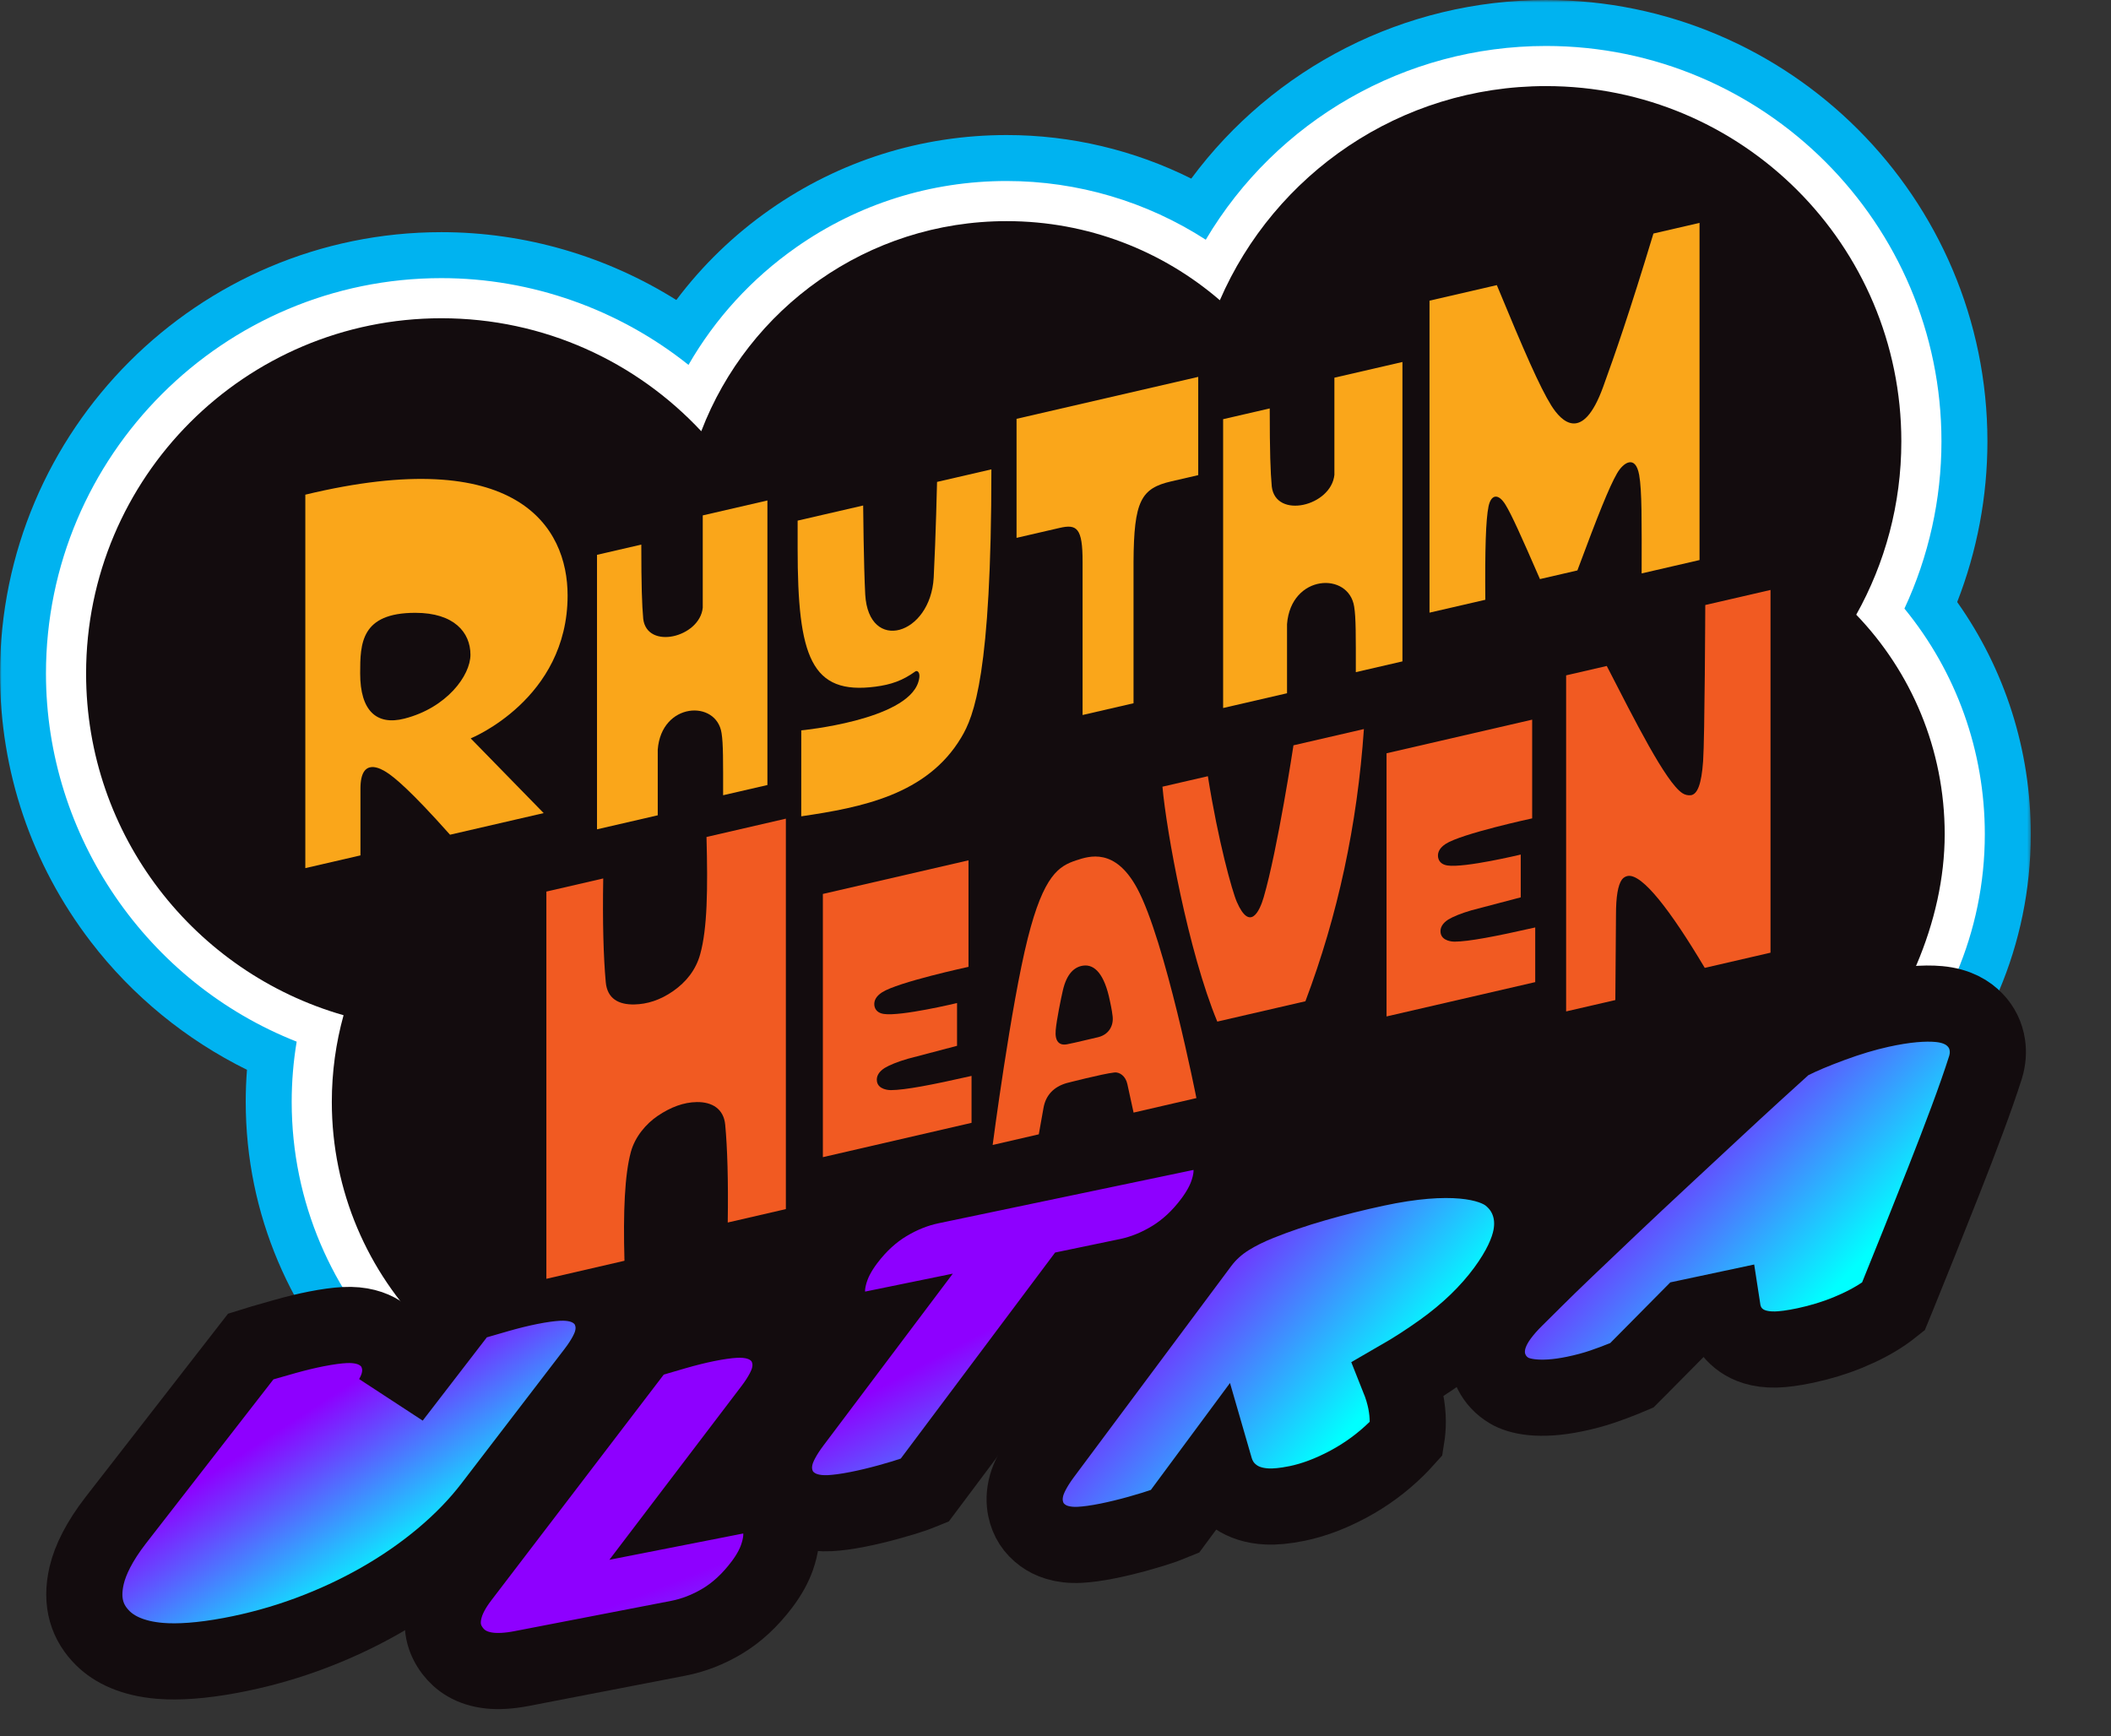<?xml version="1.0" encoding="UTF-8"?>
<svg width="693px" height="570px" viewBox="0 0 693 570" version="1.1" xmlns="http://www.w3.org/2000/svg" xmlns:xlink="http://www.w3.org/1999/xlink">
    <rect x="0" y="0" width="693" height="570" fill="#333333" stroke="none"/>
    <title>Rh Ultra</title>
    <defs>
        <polygon id="path-1" points="0 496.355 666.667 496.355 666.667 1.57421999e-05 0 1.57421999e-05"></polygon>
        <linearGradient x1="28.291%" y1="103.743%" x2="0%" y2="72.322%" id="linearGradient-3">
            <stop stop-color="#00FFFF" offset="0%"></stop>
            <stop stop-color="#8E00FF" offset="100%"></stop>
        </linearGradient>
        <path d="M151.512,486.968 C147.564,492.131 142.779,497.071 137.159,501.783 C131.538,506.495 125.337,510.784 118.555,514.65 C111.774,518.512 104.563,521.858 96.922,524.687 C89.282,527.512 81.431,529.677 73.37,531.183 C65.309,532.685 58.701,533.221 53.547,532.794 C48.392,532.367 44.727,531.076 42.552,528.921 C40.377,526.77 39.733,523.81 40.62,520.044 C41.506,516.281 43.924,511.852 47.872,506.756 L89.769,452.841 C91.322,452.378 93.763,451.683 97.089,450.754 C100.416,449.825 103.487,449.084 106.302,448.533 C109.245,447.956 111.708,447.612 113.691,447.502 C115.674,447.391 117.105,447.609 117.982,448.155 C118.859,448.701 119.097,449.653 118.695,451.01 C118.292,452.368 117.141,454.273 115.24,456.726 L81.788,499.981 C78.279,504.53 77.232,507.765 78.649,509.685 C80.065,511.609 83.46,512.064 88.834,511.048 C94.336,510.007 99.738,507.885 105.039,504.681 C110.339,501.476 114.745,497.586 118.254,493.016 L159.822,439.045 C161.375,438.575 163.816,437.869 167.142,436.926 C170.469,435.982 173.54,435.229 176.355,434.666 C179.298,434.078 181.761,433.726 183.744,433.61 C185.727,433.494 187.158,433.71 188.035,434.257 C188.912,434.805 189.15,435.763 188.748,437.131 C188.345,438.5 187.194,440.421 185.293,442.896 L151.512,486.968 Z" id="path-4"></path>
        <linearGradient x1="28.892%" y1="170.383%" x2="1.385%" y2="100%" id="linearGradient-5">
            <stop stop-color="#00FFFF" offset="0%"></stop>
            <stop stop-color="#8E00FF" offset="100%"></stop>
        </linearGradient>
        <path d="M168.84,535.515 C163.338,536.57 159.901,536.199 158.53,534.406 C157.16,532.615 158.046,529.653 161.19,525.521 L217.893,451.285 C219.447,450.81 221.887,450.095 225.214,449.139 C228.541,448.183 231.611,447.419 234.426,446.848 C237.369,446.25 239.832,445.891 241.815,445.77 C243.799,445.65 245.229,445.864 246.106,446.413 C246.984,446.962 247.221,447.925 246.819,449.302 C246.417,450.679 245.265,452.614 243.364,455.107 L200.042,512.076 L243.993,503.437 C244.084,504.326 243.838,505.593 243.253,507.235 C242.668,508.879 241.644,510.672 240.182,512.613 C237.257,516.497 234.104,519.454 230.722,521.482 C227.34,523.509 223.858,524.872 220.276,525.57 L168.84,535.515 Z" id="path-6"></path>
        <linearGradient x1="28.291%" y1="127.093%" x2="0%" y2="82.02%" id="linearGradient-7">
            <stop stop-color="#00FFFF" offset="0%"></stop>
            <stop stop-color="#8E00FF" offset="100%"></stop>
        </linearGradient>
        <path d="M283.997,424.027 C283.906,423.148 284.171,421.87 284.793,420.193 C285.414,418.517 286.493,416.667 288.028,414.642 C290.88,410.882 294.047,407.953 297.529,405.854 C301.011,403.753 304.543,402.332 308.126,401.591 L391.806,384.083 C391.897,384.966 391.632,386.252 391.01,387.943 C390.389,389.635 389.31,391.506 387.775,393.555 C384.923,397.363 381.756,400.332 378.274,402.461 C374.792,404.589 371.26,406.027 367.677,406.774 L346.373,411.202 L295.703,478.85 C294.076,479.424 291.649,480.156 288.423,481.047 C285.197,481.937 282.112,482.673 279.17,483.256 C276.227,483.838 273.764,484.179 271.78,484.28 C269.797,484.38 268.367,484.143 267.49,483.568 C266.612,482.993 266.375,482.002 266.777,480.594 C267.179,479.186 268.331,477.215 270.232,474.682 L312.786,418.134 L283.997,424.027 Z" id="path-8"></path>
        <linearGradient x1="36.917%" y1="114.949%" x2="-8.626%" y2="80.844%" id="linearGradient-9">
            <stop stop-color="#00FFFF" offset="0%"></stop>
            <stop stop-color="#8E00FF" offset="100%"></stop>
        </linearGradient>
        <path d="M593.64,352.986 C596.546,351.512 600.535,349.841 605.608,347.971 C610.68,346.098 615.455,344.666 619.934,343.673 C626.331,342.253 631.463,341.718 635.329,342.071 C639.195,342.425 640.698,343.996 639.839,346.786 C638.34,351.483 636.411,356.995 634.053,363.324 C631.695,369.661 629.172,376.233 626.485,383.04 C623.798,389.857 621.12,396.595 618.451,403.255 C615.782,409.924 613.396,415.836 611.294,420.988 C608.735,422.734 605.61,424.364 601.917,425.879 C598.225,427.394 594.268,428.6 590.045,429.498 C586.974,430.15 584.53,430.498 582.711,430.543 C580.892,430.587 579.604,430.348 578.845,429.826 C578.086,429.305 577.767,428.477 577.885,427.343 C578.004,426.21 578.365,424.855 578.969,423.279 L583.082,413.6 L548.343,420.995 C545.126,424.217 541.836,427.539 538.472,430.961 C535.109,434.383 531.819,437.705 528.601,440.926 C526.445,441.802 524.247,442.623 522.007,443.388 C519.768,444.153 517.241,444.829 514.426,445.416 C507.901,446.775 503.71,446.905 501.855,445.808 C500,444.712 500.206,442.617 502.472,439.523 C503.496,438.126 504.776,436.676 506.311,435.172 C507.846,433.669 509.629,431.902 511.658,429.873 C514.527,426.992 518.224,423.389 522.749,419.064 C527.273,414.738 532.194,410.054 537.514,405.012 C542.833,399.97 548.371,394.775 554.129,389.428 C559.887,384.08 565.316,379.033 570.416,374.286 C575.516,369.539 580.109,365.299 584.194,361.567 C588.279,357.834 591.428,354.973 593.64,352.986 Z M602.522,367.222 C597.66,371.811 592.227,376.923 586.222,382.558 C580.217,388.192 574.382,393.852 568.715,399.538 L592.514,394.414 C594.671,389.385 596.705,384.494 598.615,379.739 C600.525,374.989 602.212,370.733 603.674,366.97 L602.522,367.222 Z" id="path-10"></path>
        <linearGradient x1="36.917%" y1="109.602%" x2="-8.626%" y2="78.304%" id="linearGradient-11">
            <stop stop-color="#00FFFF" offset="0%"></stop>
            <stop stop-color="#8E00FF" offset="100%"></stop>
        </linearGradient>
        <path d="M398.865,460.675 L377.807,489.129 C376.18,489.713 373.753,490.458 370.527,491.365 C367.301,492.272 364.217,493.023 361.274,493.619 C358.331,494.215 355.868,494.566 353.885,494.673 C351.901,494.78 350.503,494.539 349.69,493.949 C348.876,493.359 348.671,492.354 349.073,490.933 C349.475,489.512 350.627,487.522 352.528,484.963 L404.185,415.648 C405.721,413.594 407.645,411.85 409.957,410.413 C412.269,408.976 414.961,407.643 418.032,406.414 C423.259,404.313 428.953,402.378 435.113,400.608 C441.273,398.835 447.616,397.248 454.141,395.845 C471.799,392.038 482.985,392.017 487.701,395.802 C492.416,399.599 491.155,406.403 483.916,416.213 C479.383,422.361 473.461,428.055 466.149,433.289 C458.837,438.52 451.489,442.916 444.105,446.479 C445.128,450.372 446.307,453.987 447.641,457.323 C448.975,460.665 449.642,463.813 449.642,466.766 C445.804,470.519 441.513,473.669 436.769,476.214 C432.026,478.757 427.543,480.463 423.321,481.333 C420.506,481.912 418.257,482.163 416.576,482.086 C414.894,482.01 413.615,481.682 412.737,481.104 C411.86,480.525 411.257,479.722 410.928,478.695 C410.599,477.668 410.407,476.529 410.352,475.279 L409.037,458.568 L398.865,460.675 Z M425.543,438.473 C430.405,437.451 434.957,435.681 439.197,433.162 C443.438,430.642 446.948,427.505 449.726,423.752 C452.505,420.002 453.039,417.498 451.33,416.243 C449.621,414.989 445.376,415.085 438.595,416.528 C436.675,416.936 435.103,417.311 433.879,417.654 C432.654,417.997 431.265,418.416 429.711,418.911 L413.26,441.048 L425.543,438.473 Z" id="path-12"></path>
    </defs>
    <g id="Rh-Ultra" stroke="none" stroke-width="1" fill="none" fill-rule="evenodd">
        <mask id="mask-2" fill="white">
            <use xlink:href="#path-1" transform="translate(333.333, 248.177) scale(-1, 1) rotate(-180) translate(-333.333, -248.177)"></use>
        </mask>
        <g id="Mask" transform="translate(333.333, 248.177) scale(-1, 1) rotate(-180) translate(-333.333, -248.177)"></g>
        <path d="M642.51,298.71 C649.036,315.439 652.432,333.363 652.432,351.445 C652.432,431.349 587.426,496.355 507.522,496.355 C460.956,496.355 418.021,474.107 391.066,437.722 C372.384,447.057 351.646,452.022 330.46,452.022 C302.472,452.022 275.597,443.557 252.742,427.541 C240.89,419.237 230.56,409.229 222.025,397.869 C199.1,412.254 172.334,420.138 144.91,420.138 C65.006,420.138 -0,355.131 -0,275.227 C-0,243.105 10.298,212.673 29.781,187.218 C43.389,169.438 61.105,154.991 81.077,145.142 C80.804,141.645 80.668,138.131 80.668,134.613 C80.668,60.387 141.054,0.001 215.278,0.001 C243.125,0.001 269.853,8.438 292.574,24.398 C306.09,33.893 317.606,45.617 326.712,59.043 C341.908,53.301 358.093,50.331 374.625,50.331 C416.236,50.331 455.334,69.774 480.761,101.61 C497.498,94.147 515.662,90.279 534.449,90.279 C607.354,90.279 666.666,149.591 666.666,222.495 C666.666,250.101 658.197,276.542 642.51,298.71" id="path20" fill="#00B3F0" fill-rule="nonzero" mask="url(#mask-2)" transform="translate(333.333, 248.178) scale(-1, 1) rotate(-180) translate(-333.333, -248.178)"></path>
        <path d="M625.189,296.561 C633.162,313.662 637.342,332.452 637.342,351.444 C637.342,423.028 579.105,481.265 507.522,481.265 C461.265,481.265 419.009,456.762 395.832,417.657 C376.46,430.172 353.765,436.932 330.46,436.932 C305.586,436.932 281.706,429.412 261.402,415.182 C246.789,404.942 234.777,391.793 226.018,376.564 C203.14,394.834 174.449,405.048 144.91,405.048 C73.328,405.048 15.089,346.81 15.089,275.228 C15.089,221.74 48.368,173.702 97.393,154.386 C96.305,147.87 95.757,141.256 95.757,134.613 C95.757,68.708 149.374,15.09 215.278,15.09 C240.004,15.09 263.733,22.578 283.901,36.745 C299.356,47.602 311.866,61.74 320.654,78.157 C337.321,69.789 355.717,65.421 374.625,65.421 C415.753,65.421 454.117,86.79 476.08,120.92 C493.756,110.706 513.669,105.369 534.449,105.369 C599.033,105.369 651.576,157.912 651.576,222.496 C651.576,249.73 642.27,275.689 625.189,296.561" id="path24" fill="#FFFFFF" fill-rule="nonzero" mask="url(#mask-2)" transform="translate(333.332, 248.178) scale(-1, 1) rotate(-180) translate(-333.332, -248.178)"></path>
        <path d="M624.17,351.446 C624.17,415.868 571.945,468.092 507.522,468.092 C459.569,468.092 418.381,439.152 400.453,397.788 C381.662,413.972 357.205,423.759 330.459,423.759 C284.702,423.759 245.639,395.115 230.21,354.782 C208.918,377.602 178.583,391.875 144.91,391.875 C80.489,391.875 28.263,339.651 28.263,275.228 C28.263,221.948 63.985,177.014 112.785,163.063 C110.277,154.007 108.93,144.467 108.93,134.614 C108.93,75.879 156.545,28.264 215.278,28.264 C260.717,28.264 299.491,56.764 314.722,96.86 C331.83,85.328 352.441,78.595 374.626,78.595 C417.367,78.595 462.325,67.214 479.579,103.38 C497.047,90.075 504.051,103.38 527.704,103.38 C585.116,103.38 638.403,165.084 638.403,222.496 C638.403,250.474 627.347,275.867 609.37,294.554 C618.791,311.384 624.17,330.786 624.17,351.446 Z" id="path28" fill="#130C0E" fill-rule="nonzero" mask="url(#mask-2)" transform="translate(333.333, 248.178) scale(-1, 1) rotate(-180) translate(-333.333, -248.178)"></path>
        <path d="M477.471,260.811 C476.977,260.808 473.313,260.934 472.921,263.728 C472.694,265.347 473.505,266.814 475.426,268.063 C477.095,269.064 479.642,270.106 483.066,271.106 L499.225,275.358 L499.225,289.404 C499.225,289.404 480.831,284.978 475.175,285.819 C473.457,286.075 472.335,286.987 472.085,288.571 C471.877,290.196 472.67,291.655 474.59,292.906 C479.763,296.275 502.982,301.283 502.982,301.283 L502.982,333.694 L455.175,322.656 L455.175,236.26 L503.983,247.528 L503.983,265.479 C490.957,262.52 482.151,260.836 477.471,260.811" id="path36" fill="#F15A22" fill-rule="nonzero" mask="url(#mask-2)" transform="translate(479.579, 284.977) scale(-1, 1) rotate(-180) translate(-479.579, -284.977)"></path>
        <path d="M424.621,330.048 C424.621,330.048 419.442,295.928 414.843,280.16 C413.53,275.653 410.354,268.76 406.034,278.617 C404.486,282.148 399.894,298.642 396.523,319.906 L381.609,316.464 C382.914,301.842 390.074,262.352 399.613,239.345 L428.538,246.022 C439.185,274.198 445.573,303.958 447.743,335.386 L424.621,330.048 Z" id="path40" fill="#F15A22" fill-rule="nonzero" mask="url(#mask-2)" transform="translate(414.676, 287.366) scale(-1, 1) rotate(-180) translate(-414.676, -287.366)"></path>
        <path d="M292.427,304.451 C291.932,304.448 288.268,304.573 287.876,307.368 C287.65,308.987 288.46,310.453 290.382,311.703 C292.051,312.704 294.598,313.745 298.022,314.745 L314.18,318.997 L314.18,333.044 C314.18,333.044 295.787,328.617 290.131,329.459 C288.412,329.715 287.291,330.627 287.04,332.211 C286.832,333.836 287.626,335.295 289.546,336.545 C294.719,339.915 317.938,344.923 317.938,344.923 L317.938,379.893 L270.131,368.856 L270.131,282.443 L318.939,293.712 L318.939,309.119 C305.912,306.16 297.107,304.476 292.427,304.451" id="path48" fill="#F15A22" fill-rule="nonzero" mask="url(#mask-2)" transform="translate(294.535, 331.168) scale(-1, 1) rotate(-180) translate(-294.535, -331.168)"></path>
        <path d="M557.924,90.439 L557.924,201.131 L542.792,197.637 C534.767,171.136 530.224,158.179 526.268,147.255 C519.524,128.668 512.53,135.968 509.27,141.152 C505.479,147.227 500.324,159.044 491.379,180.696 L469.28,175.595 L469.28,73.171 L487.604,77.4 C487.466,93.981 487.756,103.644 488.648,108.019 C489.456,111.948 491.824,112.505 494.222,108.604 C496.2,105.399 499.322,98.46 505.535,84.192 L517.824,87.029 C524.596,105.227 528.247,114.4 530.838,118.887 C532.928,122.537 536.912,125.1 538.111,118.357 C539.031,113.257 538.947,102.993 538.919,86.051 L557.924,90.439 Z" id="path56" fill="#FAA61A" fill-rule="nonzero" mask="url(#mask-2)" transform="translate(513.602, 137.151) scale(-1, 1) rotate(-180) translate(-513.602, -137.151)"></path>
        <path d="M438.056,227.279 L438.056,195.384 C436.999,185.095 418.788,180.739 417.497,191.544 C417.06,196.356 416.829,203.003 416.829,217.192 L401.528,213.66 L401.528,118.839 L422.508,123.682 L422.508,146.379 C423.784,162.794 442.807,163.704 444.556,152.058 C445.145,148.386 445.091,142.586 445.091,130.611 L460.391,134.143 L460.391,232.435 L438.056,227.279 Z" id="path60" fill="#FAA61A" fill-rule="nonzero" mask="url(#mask-2)" transform="translate(430.959, 175.637) scale(-1, 1) rotate(-180) translate(-430.959, -175.637)"></path>
        <path d="M333.713,220.964 L333.713,181.887 L347.83,185.147 C353.455,186.446 355.431,185.251 355.39,173.948 L355.39,123.73 L372.117,127.591 L372.117,174.063 C372.233,194.012 374.573,198.142 384.494,200.432 L393.353,202.478 L393.353,234.734 L333.713,220.964 Z" id="path64" fill="#FAA61A" fill-rule="nonzero" mask="url(#mask-2)" transform="translate(363.533, 179.232) scale(-1, 1) rotate(-180) translate(-363.533, -179.232)"></path>
        <path d="M325.453,267.998 L307.615,263.879 C307.615,263.879 307.209,245.903 306.517,232.506 C305.484,213.502 285.163,207.59 284.036,226.923 C283.523,236.778 283.359,256.134 283.359,256.134 L261.847,251.168 L261.847,242.026 C261.847,206.424 266.259,193.867 287.443,196.666 C292.457,197.327 296.263,198.614 300.491,201.662 C300.765,201.835 301.035,201.808 301.253,201.662 C301.707,201.335 302.192,200.419 301.444,198.095 C297.411,185.576 263.04,182.311 263.04,182.311 L263.031,154.091 C282.771,156.996 304.319,161.162 315.531,179.931 C319.765,186.914 325.455,201.039 325.453,267.998" id="path68" fill="#FAA61A" fill-rule="nonzero" mask="url(#mask-2)" transform="translate(293.65, 211.044) scale(-1, 1) rotate(-180) translate(-293.65, -211.044)"></path>
        <path d="M230.7,267.364 L230.7,237.052 C229.696,227.273 212.388,223.133 211.161,233.402 C210.745,237.976 210.527,244.293 210.527,257.778 L195.985,254.421 L195.985,164.305 L215.924,168.908 L215.924,190.478 C217.136,206.078 235.215,206.944 236.877,195.876 C237.437,192.386 237.385,186.873 237.385,175.493 L251.927,178.849 L251.927,272.264 L230.7,267.364 Z" id="path72" fill="#FAA61A" fill-rule="nonzero" mask="url(#mask-2)" transform="translate(223.956, 218.284) scale(-1, 1) rotate(-180) translate(-223.956, -218.284)"></path>
        <path d="M132.752,206.31 C123.621,203.982 118.236,208.872 118.236,221.146 C118.236,230.935 118.421,241.043 136.344,241.043 C149.105,241.043 154.428,234.582 154.44,227.292 C154.452,220.492 146.674,209.859 132.752,206.31 M186.333,246.747 C186.333,269.29 169.725,296.556 100.23,279.83 L100.23,157.228 L118.328,161.406 L118.328,183.312 C118.328,194.007 125.286,189.711 126.824,188.746 C129.421,187.112 134.846,182.678 147.734,168.195 L178.478,175.292 L154.521,199.822 C154.521,199.822 186.333,212.632 186.333,246.747" id="path76" fill="#FAA61A" fill-rule="nonzero" mask="url(#mask-2)" transform="translate(143.282, 221.115) scale(-1, 1) rotate(-180) translate(-143.282, -221.115)"></path>
        <g id="Path" fill-rule="nonzero">
            <use fill="#FFFFFF" xlink:href="#path-4"></use>
            <path stroke="#130C0E" stroke-width="25" d="M183.014,421.131 C188.596,420.805 192.284,422.174 194.657,423.655 C198.035,425.766 200.095,428.713 201.004,432.378 C201.561,434.625 201.704,437.379 200.741,440.656 C200.067,442.948 198.426,446.317 195.21,450.505 L161.438,494.566 C156.965,500.415 151.558,506.023 145.189,511.363 C139.011,516.541 132.199,521.261 124.741,525.512 C117.381,529.703 109.556,533.338 101.257,536.412 C92.955,539.481 84.424,541.834 75.66,543.472 C66.244,545.226 58.528,545.75 52.515,545.251 C43.431,544.499 37.48,541.491 33.762,537.808 C28.758,532.858 26.324,526.22 28.453,517.177 C29.648,512.107 32.642,506.002 37.997,499.093 L82.325,442.048 C83.945,441.543 85.238,441.147 86.204,440.86 C87.801,440.384 90.309,439.669 93.726,438.715 C97.399,437.689 100.79,436.875 103.896,436.267 C107.52,435.556 110.555,435.157 112.996,435.021 C118.552,434.712 122.225,436.073 124.588,437.543 C127.978,439.654 130.035,442.601 130.946,446.251 C131.509,448.508 131.654,451.272 130.68,454.56 C130.352,455.666 129.798,457.023 128.947,458.603 L128.861,458.758 L152.332,428.284 C153.815,427.815 155.024,427.438 155.959,427.154 L156.207,427.079 C157.804,426.596 160.313,425.87 163.73,424.901 C167.404,423.858 170.797,423.03 173.904,422.409 C177.532,421.684 180.571,421.274 183.014,421.131 Z" fill="url(#linearGradient-3)" fill-rule="evenodd"></path>
        </g>
        <g id="Path" fill-rule="nonzero">
            <use fill="#FFFFFF" xlink:href="#path-6"></use>
            <path stroke="#130C0E" stroke-width="25" d="M241.056,433.293 C246.66,432.952 250.359,434.328 252.74,435.819 C256.11,437.929 258.172,440.877 259.079,444.553 C259.631,446.793 259.773,449.538 258.818,452.806 C258.147,455.103 256.512,458.479 253.309,462.68 L229.895,493.469 L255.027,488.529 L256.428,502.16 C256.647,504.298 256.462,507.401 255.029,511.427 C254.088,514.07 252.525,517.002 250.167,520.132 C246.159,525.455 241.776,529.428 237.149,532.203 C232.46,535.014 227.622,536.875 222.657,537.841 L171.204,547.789 C166.928,548.61 163.46,548.743 160.8,548.457 C154.605,547.791 150.938,545.056 148.603,542.002 C145.822,538.368 144.278,533.65 146.192,527.256 C146.958,524.699 148.514,521.536 151.25,517.942 L210.41,440.49 L215.224,439.033 C216.793,438.563 218.973,437.926 221.761,437.126 C225.436,436.069 228.83,435.229 231.938,434.598 C235.569,433.861 238.611,433.442 241.056,433.293 Z" fill="url(#linearGradient-5)" fill-rule="evenodd"></path>
        </g>
        <g id="Path" fill-rule="nonzero">
            <use fill="#FFFFFF" xlink:href="#path-8"></use>
            <path stroke="#130C0E" stroke-width="25" d="M402.813,369.009 L404.239,382.796 C404.459,384.924 404.274,388.092 402.743,392.254 C401.776,394.889 400.177,397.849 397.78,401.048 C393.894,406.238 389.533,410.228 384.793,413.127 C380.01,416.05 375.146,417.985 370.221,419.012 L353.545,422.479 L303.554,489.219 C302.082,489.817 300.85,490.289 299.86,490.639 C298.047,491.278 295.345,492.103 291.747,493.097 C288.209,494.073 284.825,494.879 281.596,495.518 C277.939,496.241 274.877,496.639 272.414,496.764 C266.756,497.051 263.037,495.595 260.64,494.024 C257.389,491.895 255.374,488.966 254.498,485.306 C253.965,483.086 253.839,480.376 254.758,477.16 C255.424,474.826 257.054,471.415 260.239,467.172 L282.943,437.002 L272.99,439.039 L271.564,425.319 C271.342,423.183 271.529,420.011 273.073,415.847 C274.047,413.22 275.655,410.271 278.069,407.088 C281.962,401.955 286.327,398.011 291.072,395.15 C295.836,392.276 300.681,390.368 305.579,389.353 L402.813,369.009 Z" fill="url(#linearGradient-7)" fill-rule="evenodd"></path>
        </g>
        <path d="M559.806,327.098 C559.806,327.098 559.64,283.499 559.097,275.831 C558.554,268.162 557.217,265.035 555.13,264.661 C554.128,264.535 553.128,264.778 552.29,265.327 C546.825,268.913 536.613,289.331 527.469,307.087 L514.129,304.007 L514.129,193.678 L530.282,197.407 L530.497,225.438 C530.497,231.274 531.122,235.15 532.458,236.985 C532.918,237.61 533.668,238.035 534.38,238.151 C539.082,238.917 548.325,226.981 559.64,207.974 L581.225,212.958 L581.225,332.043 L559.806,327.098 Z" id="path32" fill="#F15A22" fill-rule="nonzero" transform="translate(547.677, 262.861) scale(-1, 1) rotate(-180) translate(-547.677, -262.861)"></path>
        <g id="Shape" fill-rule="nonzero">
            <use fill="#FFFFFF" xlink:href="#path-10"></use>
            <path stroke="#130C0E" stroke-width="25" d="M617.225,331.47 C625.226,329.694 631.642,329.183 636.467,329.623 C642.546,330.179 646.147,332.532 648.389,334.875 C650.585,337.171 651.935,339.906 652.406,343.096 C652.722,345.236 652.637,347.698 651.785,350.465 C650.197,355.444 648.205,361.144 645.768,367.683 C643.383,374.095 640.831,380.743 638.114,387.625 C635.418,394.463 632.732,401.223 630.056,407.9 C627.375,414.598 624.979,420.536 622.868,425.711 C622.442,426.754 622.003,427.827 621.551,428.929 C620.464,429.801 619.393,430.596 618.337,431.316 C615.148,433.491 611.267,435.554 606.66,437.445 C602.301,439.232 597.631,440.664 592.643,441.725 C588.613,442.581 585.4,442.981 583.015,443.039 C577.483,443.174 573.965,441.641 571.762,440.126 C569.218,438.376 567.446,436.089 566.377,433.32 C566.026,432.412 565.746,431.433 565.569,430.376 L565.529,430.116 L554.577,432.448 C552.691,434.346 550.78,436.277 548.844,438.242 L547.387,439.723 C544,443.169 540.686,446.514 537.446,449.759 C536.866,450.34 536.282,450.924 535.694,451.51 C534.899,451.851 534.103,452.184 533.305,452.507 C530.932,453.471 528.513,454.375 526.048,455.217 C523.368,456.132 520.347,456.95 516.975,457.653 C505.275,460.09 498.61,458.41 495.498,456.57 C492.766,454.956 490.946,452.859 489.746,450.539 C488.505,448.138 487.865,445.382 488.178,442.193 C488.435,439.571 489.476,436.112 492.39,432.135 C493.773,430.247 495.489,428.275 497.565,426.242 C498.947,424.888 500.533,423.318 502.316,421.537 L503.558,420.295 C506.367,417.492 509.884,414.07 514.11,410.029 C518.646,405.692 523.581,400.996 528.914,395.941 C534.263,390.87 539.833,385.646 545.622,380.269 C551.377,374.924 556.803,369.88 561.899,365.136 C567.031,360.36 571.652,356.094 575.762,352.339 C579.881,348.575 583.055,345.692 585.285,343.688 C585.649,343.361 586.039,343.011 586.456,342.639 C586.987,342.352 587.497,342.085 587.987,341.837 C591.218,340.199 595.644,338.322 601.279,336.244 C606.926,334.16 612.244,332.574 617.225,331.47 Z" fill="url(#linearGradient-9)" fill-rule="evenodd"></path>
        </g>
        <path d="M360.532,316.585 C358.228,316.084 352.986,314.756 350.308,314.254 C347.745,313.753 346.248,315.198 346.565,318.857 C346.853,322.278 348.356,329.536 348.926,331.985 C350.186,337.404 352.665,339.662 355.578,340.069 C359.313,340.59 362.576,337.325 364.362,328.474 C364.534,327.618 364.97,325.844 365.254,323.429 C365.6,320.5 364.16,317.5 360.532,316.585 M373.28,365.496 C366.041,378.833 357.624,376.069 353.31,374.641 C347.658,372.772 342.642,369.869 337.393,349.049 C331.876,327.165 325.87,281.193 325.87,281.193 L341.016,284.69 L342.57,293.406 C343.322,297.616 346.002,300.29 350.086,301.492 C350.086,301.492 361.821,304.537 365.826,304.993 C367.52,305.185 369.508,303.85 370.085,301.2 L372.132,291.822 L392.757,296.584 C392.757,296.584 382.497,348.516 373.28,365.496" id="path44" fill="#F15A22" fill-rule="nonzero" transform="translate(359.314, 328.542) scale(-1, 1) rotate(-180) translate(-359.314, -328.542)"></path>
        <g id="Shape" fill-rule="nonzero">
            <use fill="#FFFFFF" xlink:href="#path-12"></use>
            <path stroke="#130C0E" stroke-width="25" d="M451.507,383.626 C475.718,378.405 489.416,381.149 495.526,386.055 C498.735,388.639 500.837,391.766 502.002,395.341 C503.016,398.453 503.328,402.005 502.582,406.032 C501.702,410.779 499.068,416.732 493.977,423.632 C488.726,430.753 481.899,437.386 473.422,443.455 C468.703,446.831 463.969,449.883 459.221,452.616 C461.239,457.669 462.142,462.374 462.142,466.766 C462.142,468.541 461.995,470.367 461.687,472.242 C460.628,473.43 459.527,474.584 458.381,475.703 C453.699,480.282 448.465,484.124 442.676,487.231 C436.742,490.412 431.118,492.489 425.839,493.576 C421.735,494.421 418.454,494.685 416.009,494.574 C411.453,494.367 408.18,493.072 405.857,491.54 C402.563,489.368 400.262,486.374 399.024,482.509 C398.972,482.347 398.922,482.184 398.873,482.019 L398.802,481.772 L385.716,499.455 C384.392,500.002 383.263,500.445 382.328,500.786 L382.024,500.897 C380.21,501.547 377.508,502.387 373.909,503.399 C370.369,504.394 366.984,505.216 363.753,505.871 C360.092,506.612 357.026,507.021 354.559,507.155 C348.488,507.483 344.707,505.777 342.352,504.069 C339.354,501.895 337.439,498.973 336.679,495.257 C336.246,493.142 336.185,490.567 337.046,487.527 C337.709,485.185 339.332,481.763 342.499,477.501 L394.168,408.171 C396.617,404.894 399.668,402.089 403.359,399.796 C406.233,398.011 409.569,396.337 413.387,394.809 C418.98,392.562 425.071,390.487 431.657,388.595 C438.085,386.745 444.704,385.088 451.507,383.626 Z" fill="url(#linearGradient-11)" fill-rule="evenodd"></path>
        </g>
        <path d="M231.93,413.812 C232.389,396.598 232.205,383.712 229.842,375.258 C228.408,370.122 225.25,366.212 221.033,363.254 C216.738,360.239 212.432,358.919 208.216,358.835 C203.073,358.734 199.357,360.735 198.862,366.13 C198.112,374.34 197.777,385.819 198.028,400.198 L179.365,395.89 L179.365,268.763 L205,274.682 C204.541,290.896 205.094,302.923 207.088,310.36 C208.446,315.43 212.166,319.719 215.897,322.24 C220.258,325.184 224.49,326.714 228.716,326.783 C233.85,326.866 237.584,324.486 238.068,319.364 C238.777,311.862 239.112,301.038 238.902,287.24 L257.984,291.646 L257.984,419.827 L231.93,413.812 Z" id="path52" fill="#F15A22" fill-rule="nonzero" transform="translate(218.674, 344.295) scale(-1, 1) rotate(-180) translate(-218.674, -344.295)"></path>
    </g>
</svg>